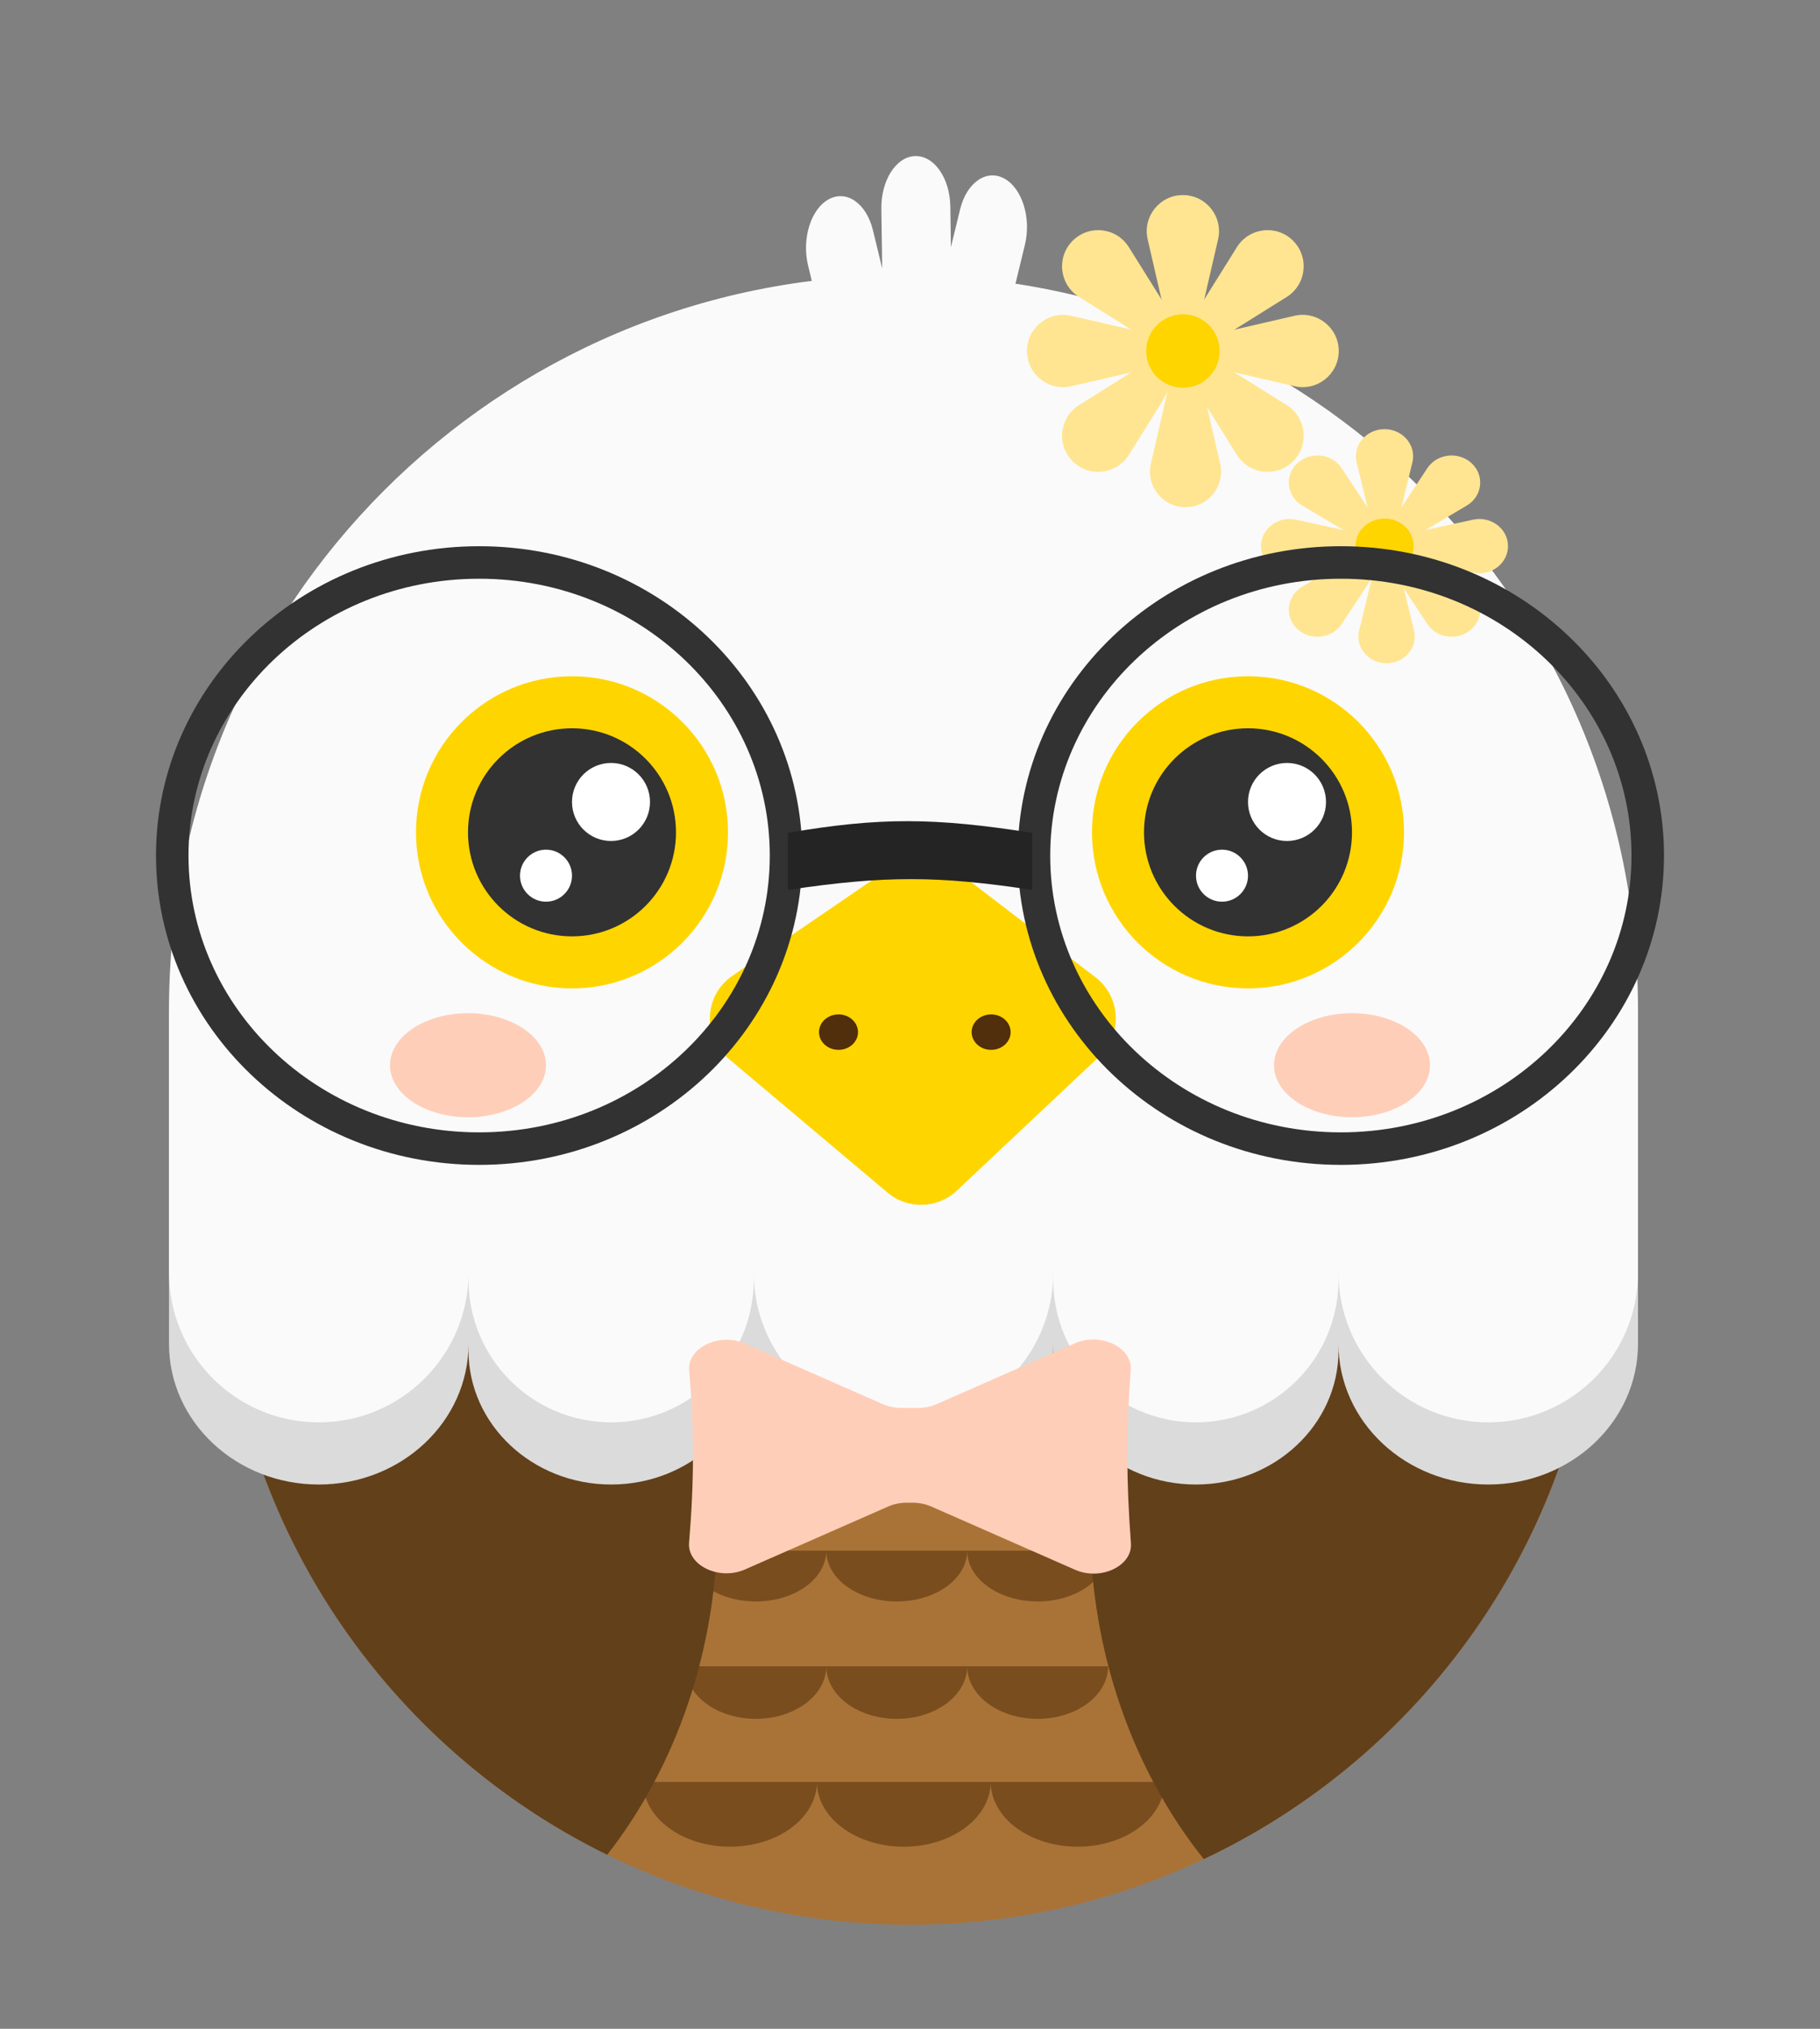 <svg width="140" height="156" viewBox="0 0 140 156" fill="none" xmlns="http://www.w3.org/2000/svg">
<rect x="0" y="0" width="140" height="156" fill="#808080" stroke="none"/>
<path d="M67.797 16.061C67.765 13.866 68.927 12.048 70.393 12.001C71.858 11.954 73.071 13.695 73.103 15.89L73.147 19.005L73.852 16.105C74.353 14.041 75.876 12.977 77.253 13.728C78.63 14.479 79.341 16.761 78.839 18.824L76.419 28.786C75.918 30.849 74.395 31.913 73.018 31.162C72.577 30.922 72.204 30.525 71.918 30.028C71.546 30.347 71.118 30.535 70.659 30.549C70.284 30.562 69.924 30.456 69.597 30.256C69.353 31.377 68.779 32.324 67.982 32.759C66.605 33.51 65.082 32.446 64.581 30.383L62.161 20.421C61.66 18.358 62.37 16.076 63.747 15.325C65.124 14.574 66.647 15.638 67.148 17.701L67.863 20.644L67.797 16.061Z" fill="#FAFAFA"/>
<path d="M17 95C17 124.271 40.729 148 70 148C99.271 148 123 124.271 123 95V81H17V95Z" fill="#A97337"/>
<g style="mix-blend-mode:multiply">
<path fill-rule="evenodd" clip-rule="evenodd" d="M63.56 128.127C63.56 128.658 63.42 129.183 63.148 129.673C62.875 130.164 62.476 130.609 61.973 130.984C61.469 131.36 60.872 131.657 60.214 131.86C59.557 132.063 58.852 132.168 58.14 132.168C57.428 132.168 56.724 132.063 56.066 131.86C55.408 131.657 54.811 131.36 54.308 130.984C53.804 130.609 53.405 130.164 53.133 129.673C52.86 129.183 52.72 128.658 52.72 128.127H58.14H63.56ZM74.4 128.135C74.399 128.663 74.259 129.185 73.988 129.673C73.715 130.164 73.316 130.609 72.813 130.984C72.309 131.36 71.712 131.657 71.054 131.86C70.397 132.063 69.692 132.168 68.98 132.168C68.269 132.168 67.564 132.063 66.906 131.86C66.249 131.657 65.651 131.36 65.148 130.984C64.644 130.609 64.245 130.164 63.973 129.673C63.7 129.183 63.56 128.658 63.56 128.127H68.98H74.4H79.82H85.24C85.24 128.658 85.1 129.183 84.828 129.673C84.555 130.164 84.156 130.609 83.653 130.984C83.15 131.36 82.552 131.657 81.894 131.86C81.237 132.063 80.532 132.168 79.82 132.168C79.109 132.168 78.404 132.063 77.746 131.86C77.089 131.657 76.491 131.36 75.988 130.984C75.484 130.609 75.085 130.164 74.813 129.673C74.542 129.185 74.402 128.663 74.4 128.135Z" fill="#4B2807" fill-opacity="0.5"/>
</g>
<g style="mix-blend-mode:multiply">
<path fill-rule="evenodd" clip-rule="evenodd" d="M63.56 119.236C63.56 119.749 63.42 120.257 63.148 120.731C62.875 121.205 62.476 121.636 61.973 121.998C61.469 122.361 60.872 122.649 60.214 122.845C59.557 123.042 58.852 123.143 58.14 123.143C57.428 123.143 56.724 123.042 56.066 122.845C55.408 122.649 54.811 122.361 54.308 121.998C53.804 121.636 53.405 121.205 53.133 120.731C52.86 120.257 52.72 119.749 52.72 119.236H58.14H63.56ZM74.4 119.244C74.399 119.754 74.259 120.26 73.988 120.731C73.715 121.205 73.316 121.636 72.813 121.999C72.309 122.361 71.712 122.649 71.054 122.845C70.397 123.042 69.692 123.143 68.98 123.143C68.269 123.143 67.564 123.042 66.906 122.845C66.249 122.649 65.651 122.361 65.148 121.999C64.644 121.636 64.245 121.205 63.973 120.731C63.7 120.257 63.56 119.749 63.56 119.236H68.98H74.4H79.82H85.24C85.24 119.749 85.1 120.257 84.828 120.731C84.555 121.205 84.156 121.636 83.653 121.999C83.15 122.361 82.552 122.649 81.894 122.845C81.237 123.042 80.532 123.143 79.82 123.143C79.109 123.143 78.404 123.042 77.746 122.845C77.089 122.649 76.491 122.361 75.988 121.999C75.484 121.636 75.085 121.205 74.813 120.731C74.542 120.26 74.402 119.754 74.4 119.244Z" fill="#4B2807" fill-opacity="0.5"/>
</g>
<g style="mix-blend-mode:multiply">
<path fill-rule="evenodd" clip-rule="evenodd" d="M62.838 137.016H69.522H76.207C76.207 138.337 75.503 139.605 74.249 140.54C72.995 141.474 71.295 141.999 69.522 141.999C67.749 141.999 66.049 141.474 64.796 140.54C63.544 139.606 62.84 138.341 62.838 137.022C62.837 137.674 62.664 138.32 62.329 138.923C61.993 139.528 61.5 140.077 60.88 140.54C60.259 141.003 59.522 141.37 58.711 141.62C57.9 141.871 57.031 141.999 56.153 141.999C55.275 141.999 54.406 141.871 53.595 141.62C52.784 141.37 52.047 141.003 51.426 140.54C50.805 140.077 50.313 139.528 49.977 138.923C49.641 138.318 49.468 137.67 49.468 137.016H56.153H62.838ZM89.067 138.923C89.403 138.318 89.576 137.67 89.576 137.016H82.892H76.207C76.207 137.67 76.38 138.318 76.716 138.923C77.052 139.528 77.544 140.077 78.165 140.54C78.786 141.003 79.522 141.37 80.334 141.62C81.145 141.871 82.014 141.999 82.892 141.999C83.769 141.999 84.639 141.871 85.45 141.62C86.261 141.37 86.998 141.003 87.618 140.54C88.239 140.077 88.732 139.528 89.067 138.923Z" fill="#4B2807" fill-opacity="0.5"/>
</g>
<path fill-rule="evenodd" clip-rule="evenodd" d="M33.152 81H17V95C17 115.914 29.114 133.999 46.708 142.621C51.982 135.865 55.198 126.872 55.198 117C55.198 100.28 45.971 86.082 33.152 81ZM105.893 81H123V95C123 116.188 110.567 134.471 92.6 142.954C87.17 136.162 83.847 127.035 83.847 117C83.847 100.28 93.074 86.082 105.893 81Z" fill="#62401A"/>
<path d="M69.5 25.941C38.837 25.941 13.879 48.878 13.023 77.477C13.008 77.703 13 77.932 13 78.162V103.332C13 109.306 18.157 114.149 24.519 114.149C30.881 114.149 36.039 109.306 36.039 103.332V93.853V103.847C36.039 109.536 40.951 114.149 47.01 114.149C53.069 114.149 57.981 109.536 57.981 103.847V93.853V103.332C57.981 109.306 63.138 114.149 69.5 114.149C75.862 114.149 81.019 109.306 81.019 103.332V103.847C81.019 109.536 85.931 114.149 91.99 114.149C98.049 114.149 102.961 109.536 102.961 103.847V103.354C102.974 109.317 108.126 114.149 114.481 114.149C120.843 114.149 126 109.306 126 103.332V78.162C126 77.932 125.992 77.703 125.977 77.477C125.121 48.878 100.163 25.941 69.5 25.941Z" fill="#DBDBDB"/>
<path fill-rule="evenodd" clip-rule="evenodd" d="M69.5 21.162C38.296 21.162 13 46.458 13 77.662V80.52V89.074V97.85C13 104.212 18.157 109.369 24.519 109.369C30.881 109.369 36.039 104.212 36.039 97.85V89.074L36.039 98.398C36.039 104.458 40.951 109.369 47.01 109.369C53.069 109.369 57.981 104.458 57.981 98.398V89.074V97.85C57.981 104.212 63.138 109.369 69.5 109.369C75.852 109.369 81.003 104.228 81.019 97.88V98.398C81.019 104.458 85.931 109.369 91.99 109.369C98.049 109.369 102.961 104.458 102.961 98.398V97.85C102.961 104.212 108.119 109.369 114.481 109.369C120.843 109.369 126 104.212 126 97.85V89.074V80.52V77.662C126 46.458 100.704 21.162 69.5 21.162Z" fill="#FAFAFA"/>
<path d="M72.042 107.97C71.611 108.16 71.121 108.26 70.623 108.26H69.33C68.832 108.26 68.343 108.16 67.912 107.97L57.313 103.312C55.326 102.439 52.868 103.63 53.013 105.372C53.408 110.125 53.4 113.873 53.006 118.627C52.862 120.368 55.318 121.555 57.302 120.683L68.326 115.838C68.757 115.648 69.247 115.549 69.745 115.549H70.209C70.707 115.549 71.196 115.648 71.628 115.838L82.706 120.707C84.679 121.574 87.125 120.404 86.995 118.672C86.637 113.884 86.62 110.122 86.981 105.337C87.112 103.601 84.662 102.424 82.684 103.293L72.042 107.97Z" fill="#FFCEB9"/>
<path d="M56.025 81.389C54.002 79.686 54.16 76.522 56.343 75.029L68.611 66.635C70.037 65.659 71.927 65.709 73.299 66.758L84.258 75.138C86.218 76.638 86.367 79.537 84.57 81.229L73.594 91.559C72.115 92.95 69.829 93.014 68.276 91.706L56.025 81.389Z" fill="#FFD500"/>
<path d="M64.5 80.727C65.328 80.727 66 80.117 66 79.364C66 78.611 65.328 78 64.5 78C63.672 78 63 78.611 63 79.364C63 80.117 63.672 80.727 64.5 80.727Z" fill="#512E0C"/>
<path d="M76.241 80.727C77.07 80.727 77.741 80.117 77.741 79.364C77.741 78.611 77.07 78 76.241 78C75.413 78 74.741 78.611 74.741 79.364C74.741 80.117 75.413 80.727 76.241 80.727Z" fill="#512E0C"/>
<path d="M44 76C50.627 76 56 70.627 56 64C56 57.373 50.627 52 44 52C37.373 52 32 57.373 32 64C32 70.627 37.373 76 44 76Z" fill="#FFD500"/>
<path d="M44 72C48.418 72 52 68.418 52 64C52 59.582 48.418 56 44 56C39.582 56 36 59.582 36 64C36 68.418 39.582 72 44 72Z" fill="#323232"/>
<path d="M47 64.666C48.657 64.666 50 63.323 50 61.666C50 60.009 48.657 58.666 47 58.666C45.343 58.666 44 60.009 44 61.666C44 63.323 45.343 64.666 47 64.666Z" fill="white"/>
<path d="M42 69.334C43.105 69.334 44 68.439 44 67.334C44 66.229 43.105 65.334 42 65.334C40.895 65.334 40 66.229 40 67.334C40 68.439 40.895 69.334 42 69.334Z" fill="white"/>
<path d="M96 76C102.627 76 108 70.627 108 64C108 57.373 102.627 52 96 52C89.373 52 84 57.373 84 64C84 70.627 89.373 76 96 76Z" fill="#FFD500"/>
<path d="M96 72C100.418 72 104 68.418 104 64C104 59.582 100.418 56 96 56C91.582 56 88 59.582 88 64C88 68.418 91.582 72 96 72Z" fill="#323232"/>
<path d="M99 64.666C100.657 64.666 102 63.323 102 61.666C102 60.009 100.657 58.666 99 58.666C97.343 58.666 96 60.009 96 61.666C96 63.323 97.343 64.666 99 64.666Z" fill="white"/>
<path d="M94 69.334C95.105 69.334 96 68.439 96 67.334C96 66.229 95.105 65.334 94 65.334C92.895 65.334 92 66.229 92 67.334C92 68.439 92.895 69.334 94 69.334Z" fill="white"/>
<path d="M36 85.908C39.314 85.908 42 84.117 42 81.908C42 79.699 39.314 77.908 36 77.908C32.686 77.908 30 79.699 30 81.908C30 84.117 32.686 85.908 36 85.908Z" fill="#FFCEB9"/>
<path d="M104 85.908C107.314 85.908 110 84.117 110 81.908C110 79.699 107.314 77.908 104 77.908C100.686 77.908 98 79.699 98 81.908C98 84.117 100.686 85.908 104 85.908Z" fill="#FFCEB9"/>
<path d="M107.577 39.94L108.646 35.553C108.964 34.247 107.916 33 106.5 33C105.084 33 104.036 34.247 104.354 35.553L105.423 39.94L105.945 42.18L107.219 42.102L107.577 39.94Z" fill="#FFE591"/>
<path d="M108.669 43.012L113.303 44.024C114.683 44.325 116 43.333 116 41.993C116 40.652 114.683 39.66 113.303 39.961L108.669 40.973L106.412 41.412V42.422L108.669 43.012Z" fill="#FFE591"/>
<path d="M104.331 43.012L99.697 44.024C98.317 44.325 97 43.333 97 41.993C97 40.652 98.317 39.66 99.697 39.962L104.331 40.973L105.849 41.32L106.138 42.62L104.331 43.012Z" fill="#FFE591"/>
<path d="M105.199 39.02L103.207 36.003C102.456 34.866 100.784 34.686 99.782 35.634C98.781 36.582 98.972 38.165 100.172 38.875L103.359 40.761L105.614 42.18L106.5 41.304L105.199 39.02Z" fill="#FFE591"/>
<path d="M109.641 40.761L112.828 38.875C114.028 38.165 114.219 36.582 113.218 35.634C112.216 34.686 110.544 34.866 109.793 36.003L107.801 39.02L106.139 41.546L106.979 42.657L109.641 40.761Z" fill="#FFE591"/>
<path d="M109.641 43.224L112.828 45.11C114.028 45.821 114.219 47.404 113.218 48.351C112.216 49.299 110.544 49.119 109.793 47.982L107.801 44.965L106.237 42.96L107.51 41.847L109.641 43.224Z" fill="#FFE591"/>
<path d="M105.199 44.966L103.207 47.982C102.456 49.119 100.784 49.299 99.782 48.351C98.781 47.404 98.972 45.821 100.172 45.11L103.359 43.224L106.138 41.617L106.851 42.184L105.199 44.966Z" fill="#FFE591"/>
<path d="M107.72 44.171L108.772 48.488C109.085 49.773 108.054 51 106.66 51C105.267 51 104.236 49.773 104.549 48.488L105.601 44.171L106.005 41.832L107.031 41.726L107.72 44.171Z" fill="#FFE591"/>
<path d="M106.5 44.11C107.736 44.11 108.737 43.162 108.737 41.992C108.737 40.823 107.736 39.875 106.5 39.875C105.265 39.875 104.264 40.823 104.264 41.992C104.264 43.162 105.265 44.11 106.5 44.11Z" fill="#FFD500"/>
<g style="mix-blend-mode:multiply">
<path fill-rule="evenodd" clip-rule="evenodd" d="M105.934 44.041C106.115 44.086 106.305 44.11 106.5 44.11C107.736 44.11 108.737 43.162 108.737 41.992C108.737 40.823 107.736 39.875 106.5 39.875C106.372 39.875 106.246 39.885 106.123 39.905C107.084 40.142 107.794 40.97 107.794 41.954C107.794 43.002 106.99 43.871 105.934 44.041Z" fill="#FED402" fill-opacity="0.5"/>
</g>
<path d="M92.349 24.253L93.698 18.404C94.1 16.662 92.777 15 90.99 15C89.203 15 87.88 16.662 88.282 18.404L89.631 24.253L90.29 27.24L91.898 27.136L92.349 24.253Z" fill="#FFE591"/>
<path d="M93.728 28.349L99.577 29.698C101.318 30.1 102.98 28.777 102.98 26.99C102.98 25.203 101.318 23.88 99.577 24.282L93.728 25.631L90.879 26.216V27.562L93.728 28.349Z" fill="#FFE591"/>
<path d="M88.253 28.349L82.404 29.698C80.662 30.1 79 28.777 79 26.99C79 25.203 80.662 23.88 82.404 24.282L88.253 25.631L90.168 26.094L90.534 27.827L88.253 28.349Z" fill="#FFE591"/>
<path d="M89.348 23.026L86.834 19.004C85.886 17.488 83.776 17.248 82.512 18.512C81.248 19.776 81.488 21.886 83.004 22.834L87.026 25.348L89.872 27.24L90.99 26.072L89.348 23.026Z" fill="#FFE591"/>
<path d="M94.954 25.348L98.977 22.834C100.492 21.886 100.732 19.776 99.469 18.512C98.205 17.248 96.094 17.488 95.147 19.004L92.632 23.026L90.534 26.395L91.595 27.876L94.954 25.348Z" fill="#FFE591"/>
<path d="M94.954 28.632L98.977 31.147C100.492 32.094 100.732 34.205 99.469 35.468C98.205 36.732 96.094 36.492 95.147 34.977L92.632 30.954L90.658 28.279L92.265 26.797L94.954 28.632Z" fill="#FFE591"/>
<path d="M89.348 30.954L86.834 34.977C85.886 36.492 83.776 36.732 82.512 35.469C81.248 34.205 81.488 32.094 83.004 31.147L87.026 28.632L90.534 26.49L91.434 27.245L89.348 30.954Z" fill="#FFE591"/>
<path d="M92.53 29.895L93.858 35.65C94.253 37.364 92.951 39 91.193 39C89.434 39 88.132 37.364 88.528 35.65L89.855 29.895L90.366 26.776L91.66 26.635L92.53 29.895Z" fill="#FFE591"/>
<path d="M90.991 29.814C92.55 29.814 93.814 28.55 93.814 26.991C93.814 25.432 92.55 24.168 90.991 24.168C89.431 24.168 88.167 25.432 88.167 26.991C88.167 28.55 89.431 29.814 90.991 29.814Z" fill="#FFD500"/>
<g style="mix-blend-mode:multiply">
<path fill-rule="evenodd" clip-rule="evenodd" d="M90.276 29.723C90.504 29.782 90.744 29.814 90.991 29.814C92.55 29.814 93.814 28.55 93.814 26.991C93.814 25.432 92.55 24.168 90.991 24.168C90.828 24.168 90.669 24.182 90.515 24.208C91.728 24.524 92.623 25.628 92.623 26.94C92.623 28.337 91.608 29.497 90.276 29.723Z" fill="#FED402" fill-opacity="0.5"/>
</g>
<path d="M60.464 65.786C60.464 78.18 49.947 88.321 36.857 88.321C23.767 88.321 13.25 78.18 13.25 65.786C13.25 53.391 23.767 43.25 36.857 43.25C49.947 43.25 60.464 53.391 60.464 65.786Z" stroke="#323232" stroke-width="2.5"/>
<path d="M126.75 65.786C126.75 78.18 116.233 88.321 103.143 88.321C90.052 88.321 79.536 78.18 79.536 65.786C79.536 53.391 90.052 43.25 103.143 43.25C116.233 43.25 126.75 53.391 126.75 65.786Z" stroke="#323232" stroke-width="2.5"/>
<path d="M60.609 64.038C67.683 62.833 71.835 62.855 79.39 64.038V68.428C72.175 67.33 68.061 67.315 60.609 68.428V64.038Z" fill="#242424"/>
</svg>

